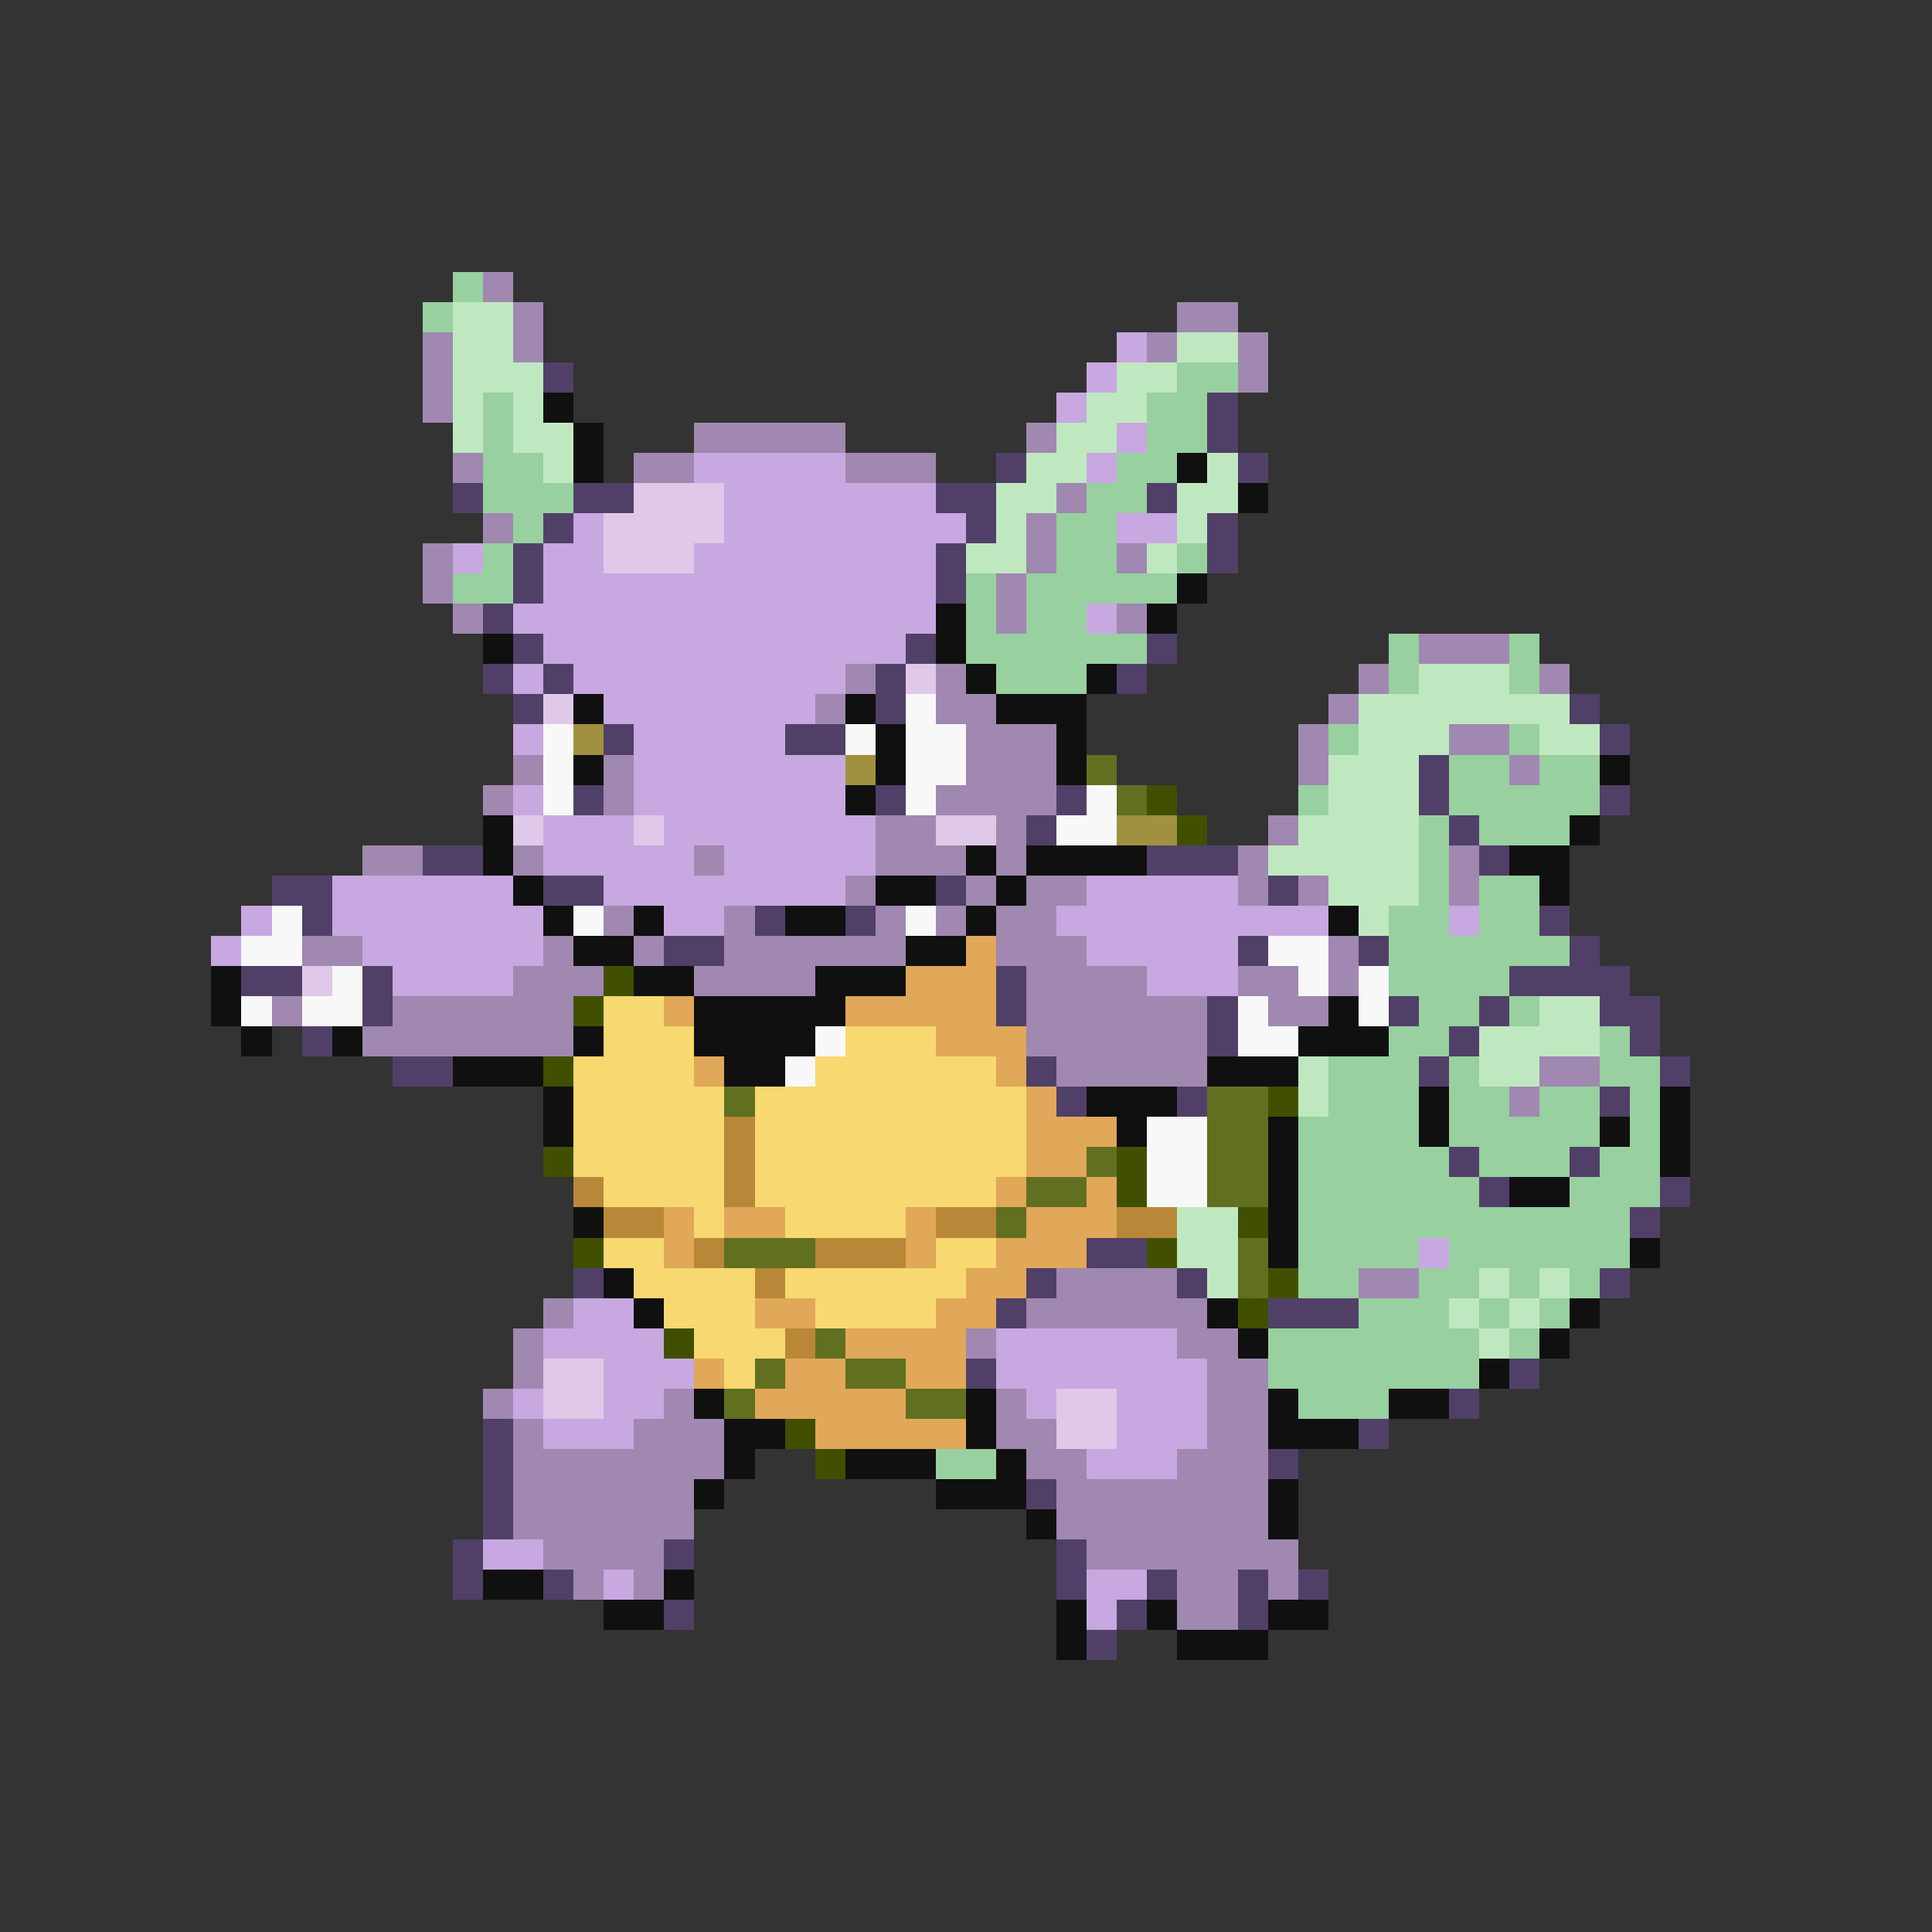 <svg xmlns="http://www.w3.org/2000/svg" viewBox="0 -0.5 64 64" shape-rendering="crispEdges">
<rect x="0" y="-0.5" width="64" height="64" fill="#333333" stroke="none"/>
<path stroke="#98d0a0" d="M15 9h1M14 10h1M39 12h2M16 13h1M38 13h2M16 14h1M38 14h2M16 15h2M37 15h2M16 16h3M36 16h2M17 17h1M35 17h2M16 18h1M35 18h2M39 18h1M15 19h2M32 19h1M34 19h5M32 20h1M34 20h2M32 21h6M46 21h1M50 21h1M33 22h3M46 22h1M50 22h1M44 24h1M50 24h1M48 25h2M51 25h2M43 26h1M48 26h5M47 27h1M49 27h3M47 28h1M47 29h1M49 29h2M46 30h2M49 30h2M46 31h6M46 32h4M47 33h2M50 33h1M46 34h2M53 34h1M44 35h3M48 35h1M53 35h2M44 36h3M48 36h2M51 36h2M54 36h1M43 37h4M48 37h5M54 37h1M43 38h5M49 38h3M53 38h2M43 39h6M52 39h3M43 40h11M43 41h4M48 41h6M43 42h2M47 42h2M50 42h1M52 42h1M45 43h3M49 43h1M51 43h1M42 44h7M50 44h1M42 45h7M43 46h3M31 48h2" />
<path stroke="#a088b0" d="M16 9h1M17 10h1M39 10h2M14 11h1M17 11h1M38 11h1M41 11h1M14 12h1M41 12h1M14 13h1M23 14h5M34 14h1M15 15h1M21 15h2M28 15h3M35 16h1M16 17h1M34 17h1M14 18h1M34 18h1M37 18h1M14 19h1M33 19h1M15 20h1M33 20h1M37 20h1M47 21h3M28 22h1M31 22h1M45 22h1M51 22h1M27 23h1M31 23h2M44 23h1M32 24h3M43 24h1M48 24h2M17 25h1M20 25h1M32 25h3M43 25h1M50 25h1M16 26h1M20 26h1M31 26h4M29 27h2M33 27h1M42 27h1M12 28h2M17 28h1M23 28h1M29 28h3M33 28h1M41 28h1M48 28h1M28 29h1M32 29h1M34 29h2M41 29h1M43 29h1M48 29h1M20 30h1M24 30h1M29 30h1M31 30h1M33 30h2M10 31h2M18 31h1M21 31h1M24 31h6M33 31h3M44 31h1M17 32h3M23 32h4M34 32h4M41 32h2M44 32h1M9 33h1M13 33h6M34 33h6M42 33h2M12 34h7M34 34h6M35 35h5M51 35h2M50 36h1M35 42h4M45 42h2M18 43h1M34 43h6M17 44h1M32 44h1M39 44h2M17 45h1M40 45h2M16 46h1M22 46h1M33 46h1M40 46h2M17 47h1M21 47h3M33 47h2M40 47h2M17 48h7M34 48h2M39 48h3M17 49h6M35 49h7M17 50h6M35 50h7M18 51h4M36 51h7M19 52h1M21 52h1M39 52h2M42 52h1M39 53h2" />
<path stroke="#c0e8c0" d="M15 10h2M15 11h2M39 11h2M15 12h3M37 12h2M15 13h1M17 13h1M36 13h2M15 14h1M17 14h2M35 14h2M18 15h1M34 15h2M40 15h1M33 16h2M39 16h2M33 17h1M39 17h1M32 18h2M38 18h1M47 22h3M45 23h7M45 24h3M51 24h2M44 25h3M44 26h3M43 27h4M42 28h5M44 29h3M45 30h1M51 33h2M49 34h4M43 35h1M49 35h2M43 36h1M39 40h2M39 41h2M40 42h1M49 42h1M51 42h1M48 43h1M50 43h1M49 44h1" />
<path stroke="#c8a8e0" d="M37 11h1M36 12h1M35 13h1M37 14h1M23 15h5M36 15h1M24 16h7M19 17h1M24 17h8M37 17h2M15 18h1M18 18h2M23 18h8M18 19h13M17 20h14M36 20h1M18 21h12M17 22h1M19 22h9M20 23h7M17 24h1M21 24h5M21 25h7M17 26h1M21 26h7M18 27h3M22 27h7M18 28h5M24 28h5M11 29h6M20 29h8M36 29h5M8 30h1M11 30h7M22 30h2M35 30h9M48 30h1M7 31h1M12 31h6M36 31h5M13 32h4M38 32h3M47 41h1M19 43h2M18 44h4M33 44h6M20 45h3M33 45h7M17 46h1M20 46h2M34 46h1M37 46h3M18 47h3M37 47h3M36 48h3M16 51h2M20 52h1M36 52h2M36 53h1" />
<path stroke="#504068" d="M18 12h1M40 13h1M40 14h1M33 15h1M41 15h1M15 16h1M19 16h2M31 16h2M38 16h1M18 17h1M32 17h1M40 17h1M17 18h1M31 18h1M40 18h1M17 19h1M31 19h1M16 20h1M17 21h1M30 21h1M38 21h1M16 22h1M18 22h1M29 22h1M37 22h1M17 23h1M29 23h1M52 23h1M20 24h1M26 24h2M53 24h1M47 25h1M19 26h1M29 26h1M35 26h1M47 26h1M53 26h1M34 27h1M48 27h1M14 28h2M38 28h3M49 28h1M9 29h2M18 29h2M31 29h1M42 29h1M10 30h1M25 30h1M28 30h1M51 30h1M22 31h2M41 31h1M45 31h1M52 31h1M8 32h2M12 32h1M33 32h1M50 32h4M12 33h1M33 33h1M40 33h1M46 33h1M49 33h1M53 33h2M10 34h1M40 34h1M48 34h1M54 34h1M13 35h2M34 35h1M47 35h1M55 35h1M35 36h1M39 36h1M53 36h1M48 38h1M52 38h1M49 39h1M55 39h1M54 40h1M36 41h2M19 42h1M34 42h1M39 42h1M53 42h1M33 43h1M42 43h3M32 45h1M50 45h1M48 46h1M16 47h1M45 47h1M16 48h1M42 48h1M16 49h1M34 49h1M16 50h1M15 51h1M22 51h1M35 51h1M15 52h1M18 52h1M35 52h1M38 52h1M41 52h1M43 52h1M22 53h1M37 53h1M41 53h1M36 54h1" />
<path stroke="#101010" d="M18 13h1M19 14h1M19 15h1M39 15h1M41 16h1M39 19h1M31 20h1M38 20h1M16 21h1M31 21h1M32 22h1M36 22h1M19 23h1M28 23h1M33 23h3M29 24h1M35 24h1M19 25h1M29 25h1M35 25h1M53 25h1M28 26h1M16 27h1M52 27h1M16 28h1M32 28h1M34 28h4M50 28h2M17 29h1M29 29h2M33 29h1M51 29h1M18 30h1M21 30h1M26 30h2M32 30h1M44 30h1M19 31h2M30 31h2M7 32h1M21 32h2M27 32h3M7 33h1M23 33h5M44 33h1M8 34h1M11 34h1M19 34h1M23 34h4M43 34h3M15 35h3M24 35h2M40 35h3M18 36h1M36 36h3M47 36h1M55 36h1M18 37h1M37 37h1M42 37h1M47 37h1M53 37h1M55 37h1M42 38h1M55 38h1M42 39h1M50 39h2M19 40h1M42 40h1M42 41h1M54 41h1M20 42h1M21 43h1M40 43h1M52 43h1M41 44h1M51 44h1M49 45h1M23 46h1M32 46h1M42 46h1M46 46h2M24 47h2M32 47h1M42 47h3M24 48h1M28 48h3M33 48h1M23 49h1M31 49h3M42 49h1M34 50h1M42 50h1M16 52h2M22 52h1M20 53h2M35 53h1M38 53h1M42 53h2M35 54h1M39 54h3" />
<path stroke="#e0c8e8" d="M21 16h3M20 17h4M20 18h3M30 22h1M18 23h1M17 27h1M21 27h1M31 27h2M10 32h1M18 45h2M18 46h2M35 46h2M35 47h2" />
<path stroke="#f8f8f8" d="M30 23h1M18 24h1M28 24h1M30 24h2M18 25h1M30 25h2M18 26h1M30 26h1M36 26h1M35 27h2M9 30h1M19 30h1M30 30h1M8 31h2M42 31h2M11 32h1M43 32h1M45 32h1M8 33h1M10 33h2M41 33h1M45 33h1M27 34h1M41 34h2M26 35h1M38 37h2M38 38h2M38 39h2" />
<path stroke="#a09040" d="M19 24h1M28 25h1M37 27h2" />
<path stroke="#607020" d="M36 25h1M37 26h1M24 36h1M40 36h2M40 37h2M36 38h1M40 38h2M34 39h2M40 39h2M33 40h1M24 41h3M41 41h1M41 42h1M27 44h1M25 45h1M28 45h2M24 46h1M30 46h2" />
<path stroke="#405000" d="M38 26h1M39 27h1M20 32h1M19 33h1M18 35h1M42 36h1M18 38h1M37 38h1M37 39h1M41 40h1M19 41h1M38 41h1M42 42h1M41 43h1M22 44h1M26 47h1M27 48h1" />
<path stroke="#e0a858" d="M32 31h1M30 32h3M22 33h1M28 33h5M31 34h3M23 35h1M33 35h1M34 36h1M34 37h3M34 38h2M33 39h1M36 39h1M22 40h1M24 40h2M30 40h1M34 40h3M22 41h1M30 41h1M33 41h3M32 42h2M25 43h2M31 43h2M28 44h4M23 45h1M26 45h2M30 45h2M25 46h5M27 47h5" />
<path stroke="#f8d870" d="M20 33h2M20 34h3M28 34h3M19 35h4M27 35h6M19 36h5M25 36h9M19 37h5M25 37h9M19 38h5M25 38h9M20 39h4M25 39h8M23 40h1M26 40h4M20 41h2M31 41h2M21 42h4M26 42h6M22 43h3M27 43h4M23 44h3M24 45h1" />
<path stroke="#b88838" d="M24 37h1M24 38h1M19 39h1M24 39h1M20 40h2M31 40h2M37 40h2M23 41h1M27 41h3M25 42h1M26 44h1" />
</svg>